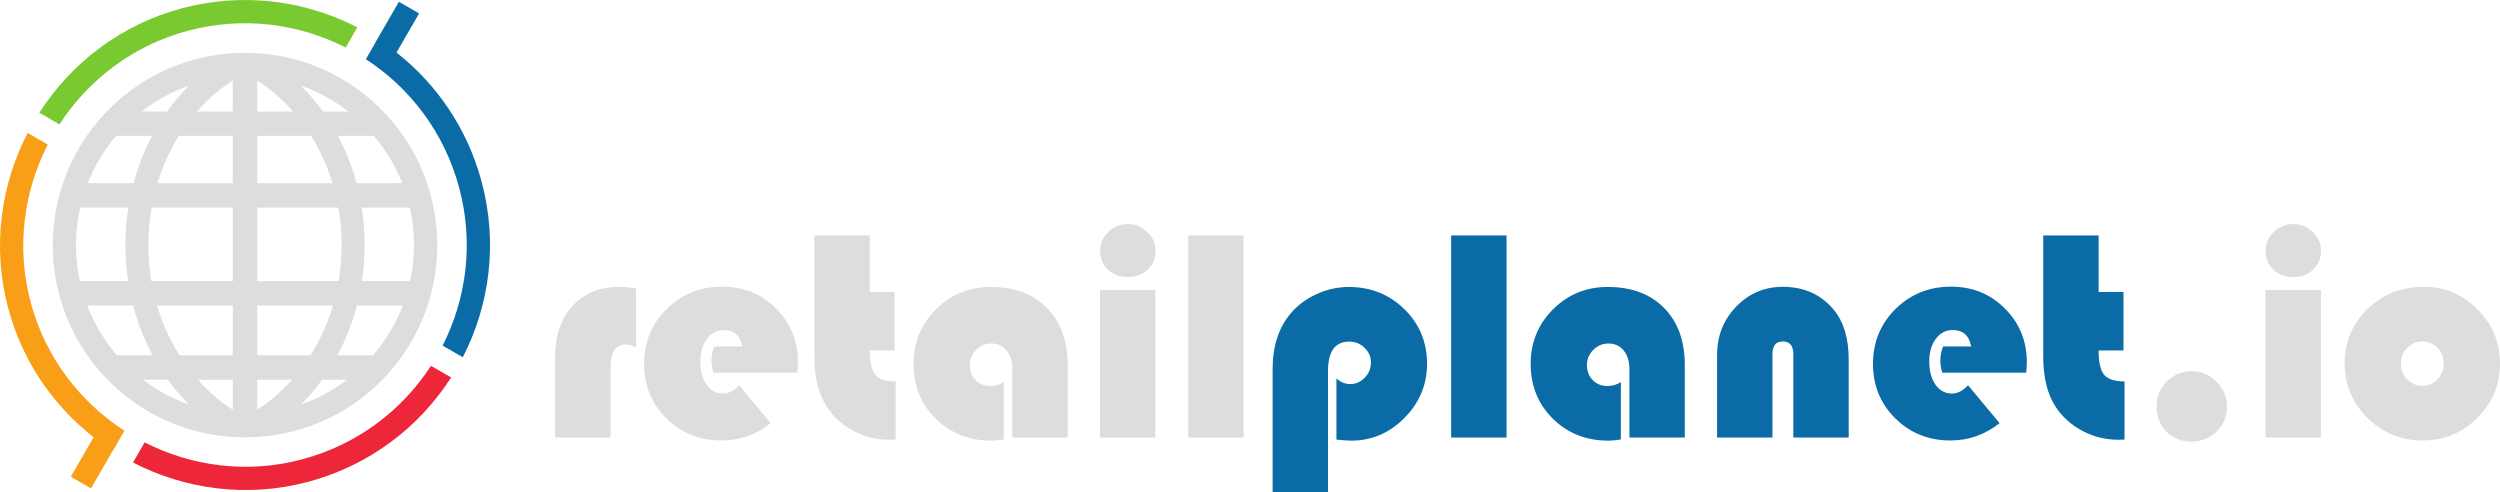 <?xml version="1.0" encoding="UTF-8" standalone="no"?>
<svg
    xmlns:dc="http://purl.org/dc/elements/1.1/"
    xmlns:cc="http://creativecommons.org/ns#"
    xmlns:rdf="http://www.w3.org/1999/02/22-rdf-syntax-ns#"
    xmlns="http://www.w3.org/2000/svg"
    id="svg166"
    version="1.1"
    viewBox="0 0 527.672 103.881"
    height="103.881pt"
    width="527.672pt">
  <defs
      id="defs147">
    <clipPath
        id="clip1">
      <path
          id="path91"
          d="M 0,434.855 H 541.066 V 792 H 0 Z m 0,0"/>
    </clipPath>
    <radialGradient
        gradientTransform="matrix(274.643,0,0,274.643,270.534,613.427)"
        r="1"
        fy="0"
        fx="0"
        cy="0"
        cx="0"
        gradientUnits="userSpaceOnUse"
        id="radial0">
      <stop
          id="stop94"
          style="stop-color:rgb(100%,100%,100%);stop-opacity:1;"
          offset="0"/>
      <stop
          id="stop96"
          style="stop-color:rgb(100%,100%,100%);stop-opacity:1;"
          offset="0.25"/>
      <stop
          id="stop98"
          style="stop-color:rgb(99.855%,99.852%,99.852%);stop-opacity:1;"
          offset="0.344"/>
      <stop
          id="stop100"
          style="stop-color:rgb(99.686%,99.68%,99.681%);stop-opacity:1;"
          offset="0.363"/>
      <stop
          id="stop102"
          style="stop-color:rgb(99.516%,99.507%,99.51%);stop-opacity:1;"
          offset="0.402"/>
      <stop
          id="stop104"
          style="stop-color:rgb(99.347%,99.336%,99.339%);stop-opacity:1;"
          offset="0.418"/>
      <stop
          id="stop106"
          style="stop-color:rgb(99.242%,99.228%,99.231%);stop-opacity:1;"
          offset="0.453"/>
      <stop
          id="stop108"
          style="stop-color:rgb(99.071%,99.054%,99.059%);stop-opacity:1;"
          offset="0.469"/>
      <stop
          id="stop110"
          style="stop-color:rgb(98.985%,98.967%,98.972%);stop-opacity:1;"
          offset="0.5"/>
      <stop
          id="stop112"
          style="stop-color:rgb(98.842%,98.82%,98.827%);stop-opacity:1;"
          offset="0.516"/>
      <stop
          id="stop114"
          style="stop-color:rgb(98.672%,98.648%,98.654%);stop-opacity:1;"
          offset="0.527"/>
      <stop
          id="stop116"
          style="stop-color:rgb(98.506%,98.479%,98.486%);stop-opacity:1;"
          offset="0.555"/>
      <stop
          id="stop118"
          style="stop-color:rgb(98.257%,98.225%,98.235%);stop-opacity:1;"
          offset="0.582"/>
      <stop
          id="stop120"
          style="stop-color:rgb(98.059%,98.024%,98.032%);stop-opacity:1;"
          offset="0.633"/>
      <stop
          id="stop122"
          style="stop-color:rgb(97.952%,97.916%,97.925%);stop-opacity:1;"
          offset="0.676"/>
      <stop
          id="stop124"
          style="stop-color:rgb(97.784%,97.743%,97.754%);stop-opacity:1;"
          offset="0.684"/>
      <stop
          id="stop126"
          style="stop-color:rgb(97.615%,97.572%,97.583%);stop-opacity:1;"
          offset="0.723"/>
      <stop
          id="stop128"
          style="stop-color:rgb(97.446%,97.398%,97.411%);stop-opacity:1;"
          offset="0.738"/>
      <stop
          id="stop130"
          style="stop-color:rgb(97.218%,97.166%,97.18%);stop-opacity:1;"
          offset="0.77"/>
      <stop
          id="stop132"
          style="stop-color:rgb(97.034%,96.979%,96.992%);stop-opacity:1;"
          offset="0.797"/>
      <stop
          id="stop134"
          style="stop-color:rgb(96.77%,96.712%,96.725%);stop-opacity:1;"
          offset="0.848"/>
      <stop
          id="stop136"
          style="stop-color:rgb(96.483%,96.419%,96.436%);stop-opacity:1;"
          offset="0.883"/>
      <stop
          id="stop138"
          style="stop-color:rgb(96.315%,96.248%,96.265%);stop-opacity:1;"
          offset="0.91"/>
      <stop
          id="stop140"
          style="stop-color:rgb(96.146%,96.075%,96.092%);stop-opacity:1;"
          offset="0.953"/>
      <stop
          id="stop142"
          style="stop-color:rgb(95.975%,95.901%,95.92%);stop-opacity:1;"
          offset="0.965"/>
      <stop
          id="stop144"
          style="stop-color:rgb(95.94%,95.866%,95.885%);stop-opacity:1;"
          offset="1"/>
    </radialGradient>
  </defs>
  <path
      style="fill:#DDDDDD;fill-opacity:1;fill-rule:nonzero;stroke:none"
      d="M 25.307,82.576 C 16.616,75.131 11.135,64.069 11.135,51.729 h 0.008 c 0,-12.312 5.48,-23.367 14.164,-30.816 v 7.762 h -0.793 c -2.512,2.957 -4.551,6.328 -5.996,9.992 h 6.789 v 5.152 h -8.387 c -0.578,2.547 -0.887,5.195 -0.887,7.91 0,2.605 0.285,5.145 0.82,7.594 h 8.453 v 5.156 h -6.91 c 1.488,3.871 3.633,7.422 6.297,10.512 h 0.613 z m 9.574,6.105 c -3.488,-1.582 -6.707,-3.648 -9.574,-6.105 v -7.586 h 6.906 l -0.09,-0.164 c -1.703,-3.211 -3.066,-6.684 -4.027,-10.348 h -2.789 V 59.322 h 1.73 c -0.375,-2.469 -0.566,-5.008 -0.566,-7.594 0,-2.699 0.207,-5.34 0.613,-7.91 h -1.777 v -5.152 h 2.871 c 0.953,-3.531 2.281,-6.883 3.926,-9.988 v -0.004 h -6.797 v -7.762 c 2.867,-2.465 6.086,-4.531 9.574,-6.121 v 5.496 c -1.766,0.949 -3.441,2.043 -5.012,3.262 h 5.012 v 10.633 c -0.625,1.449 -1.172,2.945 -1.641,4.484 h 1.641 v 5.152 h -2.875 c -0.453,2.559 -0.684,5.203 -0.684,7.91 0,2.598 0.215,5.137 0.629,7.594 h 2.93 v 5.156 h -1.734 c 0.488,1.648 1.07,3.25 1.734,4.793 v 10.871 h -4.703 c 1.484,1.125 3.055,2.141 4.703,3.027 z M 45.342,59.322 v 5.156 H 34.881 V 59.322 Z m 0,-20.656 v 5.152 h -10.461 v -5.152 z m -10.461,-23.875 c 3.273,-1.496 6.785,-2.566 10.461,-3.145 v 8.152 c -1.34,1.145 -2.609,2.398 -3.793,3.75 h 3.793 v 5.125 h -7.59 c -0.234,0.383 -0.465,0.77 -0.691,1.16 -0.805,1.391 -1.531,2.844 -2.18,4.348 V 23.549 h 0.383 c 1.406,-1.973 2.953,-3.805 4.629,-5.484 -1.734,0.613 -3.41,1.359 -5.012,2.223 z m 10.461,77.02 c -3.68,-0.574 -7.188,-1.641 -10.461,-3.129 v -5.512 c 1.602,0.859 3.273,1.605 5.008,2.219 -1.605,-1.609 -3.094,-3.363 -4.457,-5.246 h -0.551 v -10.871 c 0.648,1.508 1.375,2.961 2.18,4.348 0.27,0.465 0.543,0.922 0.824,1.371 h 7.457 v 5.152 h -3.582 c 1.125,1.262 2.32,2.434 3.582,3.512 z m 6.371,-80.66 v 0.004 c 2.168,0 4.297,0.172 6.371,0.496 v 8.148 c -1.207,-1.031 -2.473,-1.973 -3.793,-2.82 v 6.57 h 3.793 v 5.125 h -3.793 v 9.992 h 3.793 v 5.152 h -3.793 v 15.504 h 3.793 v 5.156 h -3.793 v 10.512 h 3.793 v 5.152 h -3.793 v 6.332 c 1.32,-0.848 2.586,-1.789 3.793,-2.82 v 8.152 c -2.074,0.324 -4.203,0.492 -6.371,0.492 v 0.008 c -2.168,0 -4.297,-0.172 -6.371,-0.496 v -8.156 c 1.207,1.031 2.477,1.977 3.793,2.824 v -6.336 h -3.793 v -5.152 h 3.793 V 64.479 h -3.793 v -5.156 h 3.793 V 43.819 h -3.793 v -5.152 h 3.793 v -9.992 h -3.793 v -5.125 h 3.793 v -6.574 c -1.316,0.848 -2.586,1.793 -3.793,2.824 v -8.152 c 2.078,-0.324 4.203,-0.496 6.371,-0.496 z m 16.828,48.172 v 5.156 H 58.085 V 59.322 Z m 0,-20.656 v 5.152 h -10.457 v -5.152 z m 0,50.016 c -3.273,1.484 -6.781,2.551 -10.457,3.125 v -8.152 c 1.262,-1.078 2.457,-2.25 3.578,-3.512 h -3.578 v -5.152 h 7.453 c 0.285,-0.449 0.562,-0.906 0.828,-1.371 0.801,-1.383 1.527,-2.832 2.176,-4.332 v 10.855 h -0.551 c -1.359,1.883 -2.852,3.637 -4.461,5.246 1.734,-0.613 3.41,-1.355 5.012,-2.219 z M 58.085,11.651 c 3.676,0.578 7.184,1.648 10.457,3.141 v 5.492 c -1.605,-0.863 -3.281,-1.605 -5.016,-2.219 1.676,1.68 3.227,3.512 4.633,5.484 h 0.383 v 10.621 c -0.648,-1.5 -1.375,-2.949 -2.176,-4.336 -0.223,-0.391 -0.457,-0.777 -0.695,-1.16 h -7.586 v -5.125 h 3.789 c -1.184,-1.348 -2.449,-2.602 -3.789,-3.75 z m 10.457,3.141 c 3.484,1.586 6.707,3.656 9.574,6.117 v 7.766 h -6.793 v 0.004 c 1.648,3.105 2.969,6.457 3.922,9.988 h 2.871 v 5.152 h -1.777 c 0.406,2.57 0.621,5.211 0.621,7.91 0,2.586 -0.199,5.125 -0.574,7.594 h 1.73 v 5.156 h -2.789 c -0.957,3.664 -2.32,7.137 -4.023,10.348 l -0.09,0.164 h 6.902 v 7.59 c -2.867,2.457 -6.086,4.52 -9.574,6.102 v -5.512 c 1.648,-0.887 3.219,-1.898 4.703,-3.027 h -4.703 V 69.287 c 0.664,-1.551 1.246,-3.156 1.734,-4.809 h -1.734 V 59.322 h 2.93 c 0.414,-2.457 0.637,-4.996 0.637,-7.594 0,-2.707 -0.238,-5.352 -0.691,-7.91 h -2.875 v -5.152 h 1.641 c -0.469,-1.543 -1.016,-3.047 -1.641,-4.496 V 23.549 h 5.012 c -1.57,-1.223 -3.25,-2.316 -5.012,-3.266 z m 9.574,6.117 c 8.688,7.449 14.172,18.504 14.172,30.82 h 0.004 c 0,12.348 -5.48,23.41 -14.176,30.852 v -7.59 h 0.613 c 2.664,-3.09 4.812,-6.641 6.301,-10.512 h -6.914 V 59.322 h 8.461 c 0.535,-2.449 0.816,-4.988 0.816,-7.594 0,-2.715 -0.309,-5.363 -0.887,-7.91 h -8.391 v -5.152 h 6.797 c -1.453,-3.664 -3.492,-7.035 -6.004,-9.992 h -0.793 v -7.766"
      id="path153"/>
  <path
      style="fill:#0a6ba6;fill-opacity:1;fill-rule:evenodd;stroke:none"
      d="m 83.69,11.092 c 8.48,6.668 14.961,16.035 17.965,27.254 3.465,12.926 1.707,26.027 -3.977,37.059 l -4.258,-2.461 c 5.062,-9.938 6.609,-21.711 3.496,-33.328 -3.117,-11.621 -10.34,-21.043 -19.691,-27.121 l 1.797,-3.113 -0.023,-0.012 5.195,-8.996 4.262,2.465 -4.766,8.254"
      id="path155"/>
  <path
      style="fill:#f89e17;fill-opacity:1;fill-rule:evenodd;stroke:none"
      d="m 23.811,95.158 -0.019,-0.012 -4.586,7.938 -4.262,-2.461 4.812,-8.34 C 11.241,85.615 4.729,76.264 1.745,65.115 -1.701,52.256 0.108,39.131 5.835,28.061 l 4.246,2.453 c -5.098,9.973 -6.695,21.77 -3.598,33.332 3.098,11.559 10.379,20.98 19.781,27.066 l -2.453,4.246"
      id="path157"/>
  <path
      style="fill:#ee263a;fill-opacity:1;fill-rule:evenodd;stroke:none"
      d="m 95.221,79.67 c -6.711,10.457 -17.191,18.547 -30.137,22.016 -12.844,3.441 -25.949,1.641 -37.008,-4.066 l 2.453,-4.246 c 9.965,5.078 21.742,6.664 33.285,3.57 11.637,-3.117 21.07,-10.359 27.148,-19.73 l 4.258,2.457"
      id="path159"/>
  <path
      style="fill:#78ca30;fill-opacity:1;fill-rule:evenodd;stroke:none"
      d="m 38.315,1.772 c 12.945,-3.465 26.062,-1.699 37.105,4 l -2.461,4.258 C 63.01,4.951 51.221,3.397 39.585,6.514 28.042,9.608 18.635,16.869 12.546,26.252 l -4.25,-2.453 C 15.018,13.326 25.471,5.217 38.315,1.772"
      id="path161"/>
  <g
      id="text3885-3"
      style="font-style:normal;font-variant:normal;font-weight:normal;font-stretch:normal;font-size:30px;line-height:1.25;font-family:'Bauhaus 93';-inkscape-font-specification:'Bauhaus 93, ';letter-spacing:0px;word-spacing:0px;fill:#DDDDDD;fill-opacity:1;stroke:none;stroke-width:0.75"
      aria-label="retailplanet.io">
    <path
        id="path4577"
        style="font-size:64px;fill:#DDDDDD;fill-opacity:1;stroke-width:0.75"
        d="m 134.266,60.881 v 12.5 q -1.219,-0.688 -2.219,-0.688 -3.188,0 -3.188,4.875 v 14.781 h -11.688 V 75.318 q 0,-6.75 3.688,-10.75 3.688,-4.031 9.844,-4.031 1.375,0 3.562,0.344 z"/>
    <path
        id="path4579"
        style="font-size:64px;fill:#DDDDDD;fill-opacity:1;stroke-width:0.75"
        d="M 168.297,78.662 H 150.578 q -0.406,-1.344 -0.406,-2.469 0,-1.562 0.562,-3.062 h 5.938 q -0.625,-3.469 -3.906,-3.469 -2.188,0 -3.562,1.875 -1.375,1.844 -1.375,4.75 0,3.031 1.312,4.906 1.344,1.875 3.5,1.875 1.75,0 3.375,-1.75 l 6.656,8 q -4.656,3.656 -10.344,3.656 -6.938,0 -11.656,-4.656 -4.719,-4.656 -4.719,-11.531 0,-6.844 4.75,-11.562 4.781,-4.719 11.719,-4.719 6.781,0 11.375,4.625 4.625,4.594 4.625,11.344 0,0.688 -0.125,2.187 z"/>
    <path
        id="path4581"
        style="font-size:64px;fill:#DDDDDD;fill-opacity:1;stroke-width:0.75"
        d="m 183.578,49.693 v 11.937 h 5.25 v 12.344 h -5.25 q 0,3.719 1.156,5.125 1.188,1.406 4.312,1.406 v 12.281 q -0.906,0.031 -1.344,0.031 -3.969,0 -7.5,-1.844 -3.5,-1.844 -5.625,-5 -2.688,-4.031 -2.688,-10.687 V 49.693 Z"/>
    <path
        id="path4583"
        style="font-size:64px;fill:#DDDDDD;fill-opacity:1;stroke-width:0.75"
        d="m 211.86,80.662 v 12.094 q -1.438,0.25 -2.625,0.25 -7.031,0 -11.719,-4.625 -4.688,-4.625 -4.688,-11.594 0,-6.781 4.719,-11.5 4.75,-4.719 11.531,-4.719 7.562,0 11.906,4.437 4.375,4.406 4.375,12.062 v 15.281 h -11.688 V 77.912 q 0,-2.469 -1.219,-3.938 -1.188,-1.469 -3.219,-1.469 -1.844,0 -3.188,1.344 -1.344,1.344 -1.344,3.188 0,1.937 1.219,3.187 1.219,1.25 3.094,1.25 1.531,0 2.844,-0.812 z"/>
    <path
        id="path4585"
        style="font-size:64px;fill:#DDDDDD;fill-opacity:1;stroke-width:0.75"
        d="M 243.86,61.193 V 92.35 H 232.172 V 61.193 Z m -5.812,-13.906 q 2.375,0 4.094,1.688 1.75,1.656 1.75,3.938 0,2.438 -1.656,4 -1.625,1.562 -4.188,1.562 -2.562,0 -4.219,-1.562 -1.625,-1.562 -1.625,-4 0,-2.281 1.719,-3.938 1.75,-1.688 4.125,-1.688 z"/>
    <path
        id="path4587"
        style="font-size:64px;fill:#DDDDDD;fill-opacity:1;stroke-width:0.75"
        d="M 262.485,49.693 V 92.35 H 250.797 V 49.693 Z"/>
    <path
        id="path4589"
        style="fill:#0a6ba6;fill-opacity:1"
        d="M 280.297,103.881 H 268.61 V 77.881 q 0,-7.156 3.75,-11.656 2.156,-2.594 5.469,-4.125 3.344,-1.531 6.844,-1.531 6.969,0 11.75,4.687 4.781,4.688 4.781,11.5 0,6.625 -4.75,11.437 -4.75,4.812 -11.25,4.812 -1.062,0 -3.125,-0.219 v -12.875 q 1.438,1.156 2.875,1.156 1.812,0 3.094,-1.344 1.312,-1.344 1.312,-3.187 0,-1.844 -1.344,-3.125 -1.344,-1.312 -3.219,-1.312 -4.5,0 -4.5,6.219 z"/>
    <path
        id="path4591"
        style="fill:#0a6ba6;fill-opacity:1"
        d="M 317.985,49.693 V 92.35 H 306.297 V 49.693 Z"/>
    <path
        id="path4593"
        style="fill:#0a6ba6;fill-opacity:1"
        d="m 342.11,80.662 v 12.094 q -1.438,0.25 -2.625,0.25 -7.031,0 -11.719,-4.625 -4.687,-4.625 -4.687,-11.594 0,-6.781 4.719,-11.5 4.75,-4.719 11.531,-4.719 7.562,0 11.906,4.437 4.375,4.406 4.375,12.062 v 15.281 h -11.688 V 77.912 q 0,-2.469 -1.219,-3.938 -1.188,-1.469 -3.219,-1.469 -1.844,0 -3.188,1.344 -1.344,1.344 -1.344,3.188 0,1.937 1.219,3.187 1.219,1.25 3.094,1.25 1.531,0 2.844,-0.812 z"/>
    <path
        id="path4595"
        style="fill:#0a6ba6;fill-opacity:1"
        d="m 390.203,92.35 h -11.688 V 74.756 q 0,-2.688 -2.219,-2.688 -2.188,0 -2.188,2.688 v 17.594 h -11.688 V 74.975 q 0,-6.094 4.031,-10.25 4.031,-4.187 9.875,-4.187 6.688,0 10.719,4.844 3.156,3.781 3.156,10.531 z"/>
    <path
        id="path4597"
        style="fill:#0a6ba6;fill-opacity:1"
        d="m 427.672,78.662 h -17.719 q -0.406,-1.344 -0.406,-2.469 0,-1.562 0.562,-3.062 h 5.938 q -0.625,-3.469 -3.906,-3.469 -2.188,0 -3.562,1.875 -1.375,1.844 -1.375,4.75 0,3.031 1.312,4.906 1.344,1.875 3.5,1.875 1.75,0 3.375,-1.75 l 6.656,8 q -4.656,3.656 -10.344,3.656 -6.938,0 -11.656,-4.656 -4.719,-4.656 -4.719,-11.531 0,-6.844 4.75,-11.562 4.781,-4.719 11.719,-4.719 6.781,0 11.375,4.625 4.625,4.594 4.625,11.344 0,0.688 -0.125,2.187 z"/>
    <path
        id="path4599"
        style="fill:#0a6ba6;fill-opacity:1"
        d="m 442.953,49.693 v 11.937 h 5.25 v 12.344 h -5.25 q 0,3.719 1.156,5.125 1.188,1.406 4.312,1.406 v 12.281 q -0.906,0.031 -1.344,0.031 -3.969,0 -7.5,-1.844 -3.5,-1.844 -5.625,-5 -2.688,-4.031 -2.688,-10.687 V 49.693 Z"/>
    <path
        id="path4601"
        style="font-size:64px;fill:#DDDDDD;fill-opacity:1;stroke-width:0.75"
        d="m 462.578,78.35 q 3.062,0 5.25,2.219 2.219,2.219 2.219,5.281 0,3.062 -2.188,5.219 -2.188,2.125 -5.281,2.125 -3.219,0 -5.312,-2.062 -2.062,-2.094 -2.062,-5.312 0,-3.125 2.156,-5.281 2.156,-2.187 5.219,-2.187 z"/>
    <path
        id="path4603"
        style="font-size:64px;fill:#DDDDDD;fill-opacity:1;stroke-width:0.75"
        d="m 489.86,61.193 v 31.156 h -11.688 V 61.193 Z m -5.812,-13.906 q 2.375,0 4.094,1.688 1.75,1.656 1.75,3.938 0,2.438 -1.656,4 -1.625,1.562 -4.188,1.562 -2.562,0 -4.219,-1.562 -1.625,-1.562 -1.625,-4 0,-2.281 1.719,-3.938 1.75,-1.688 4.125,-1.688 z"/>
    <path
        id="path4605"
        style="font-size:64px;fill:#DDDDDD;fill-opacity:1;stroke-width:0.75"
        d="m 511.578,60.537 q 6.625,0 11.344,4.781 4.75,4.75 4.75,11.406 0,6.75 -4.812,11.5 -4.781,4.75 -11.562,4.75 -6.781,0 -11.594,-4.75 -4.812,-4.781 -4.812,-11.5 0,-6.844 4.812,-11.5 4.812,-4.687 11.875,-4.687 z m -0.312,11.531 q -1.875,0 -3.188,1.375 -1.312,1.344 -1.312,3.312 0,1.937 1.312,3.312 1.344,1.375 3.188,1.375 1.875,0 3.188,-1.375 1.344,-1.375 1.344,-3.312 0,-1.969 -1.312,-3.312 -1.312,-1.375 -3.219,-1.375 z"/>
  </g>
</svg>
